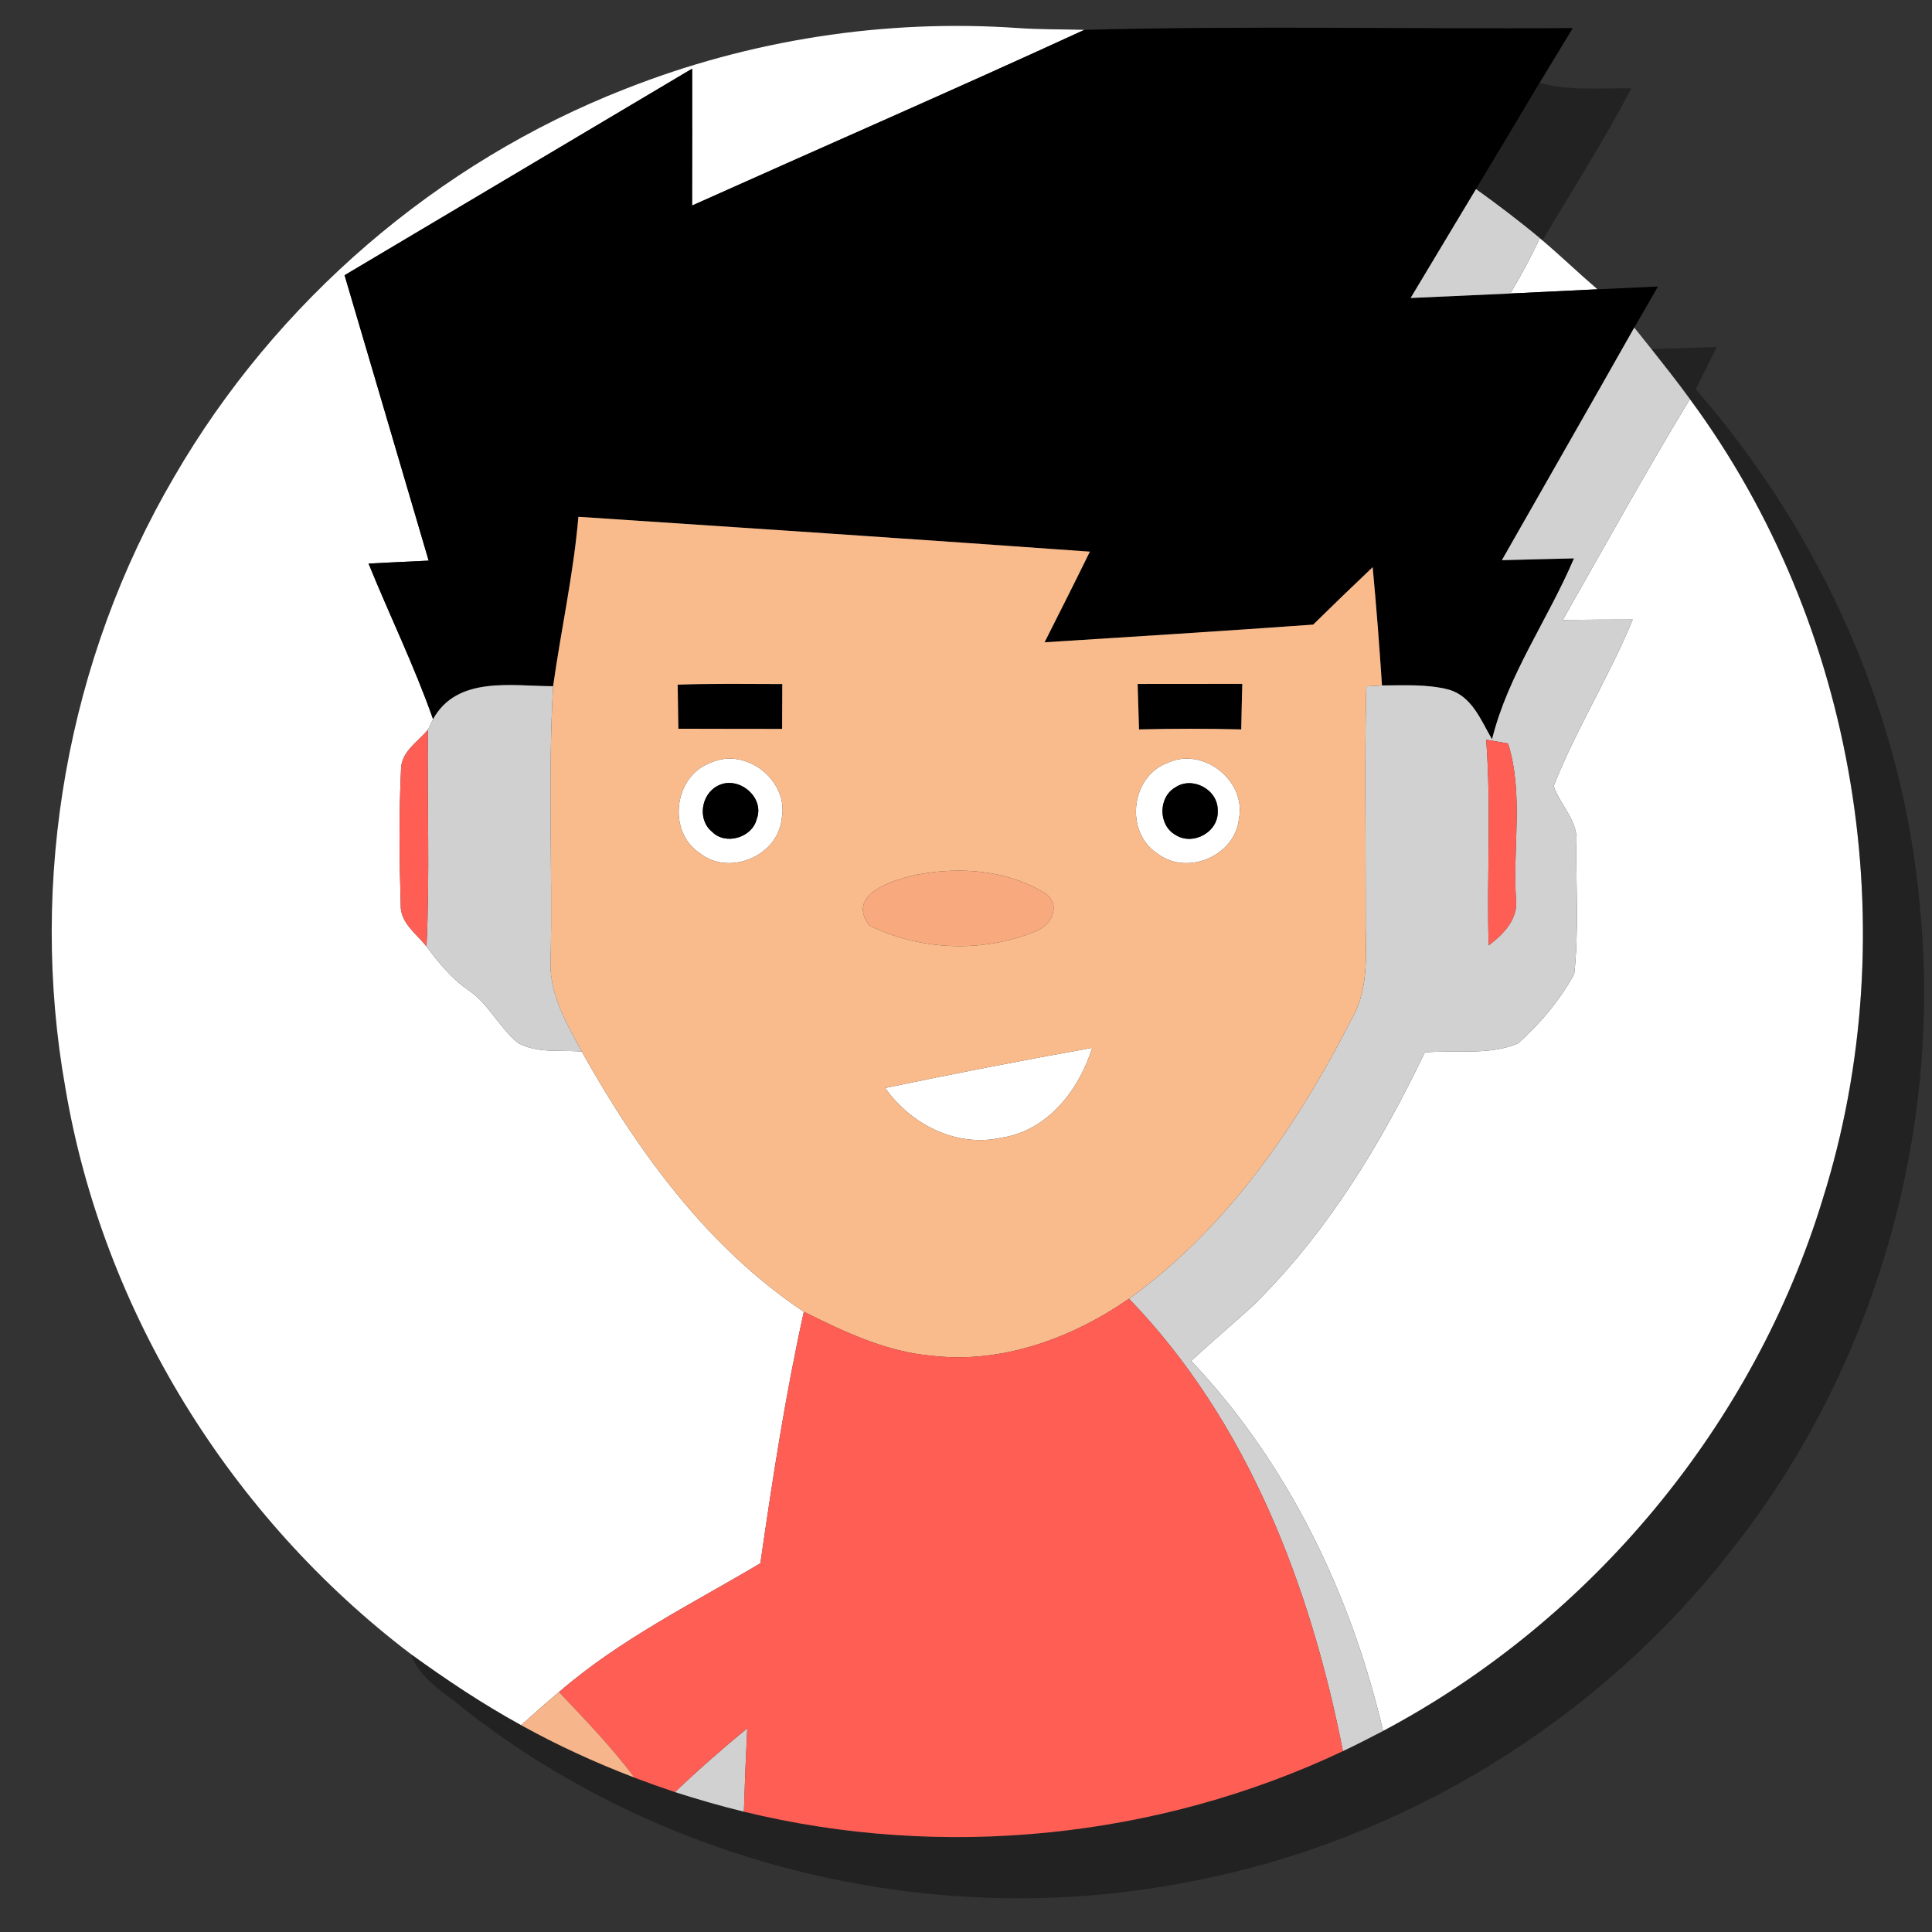 <svg width="224pt" height="224pt" viewBox="0 0 224 224" xmlns="http://www.w3.org/2000/svg"><rect x="0" y="0" width="224" height="224" fill="#333333" stroke="none"/><g fill="#fff"><path d="M72.52 10.3c14.39-5.68 30.05-8.12 45.49-7.05 2.57.18 5.14.14 7.72.21-15.1 6.94-30.33 13.57-45.49 20.37.02-5.29.01-10.58.01-15.87-13.44 7.98-26.87 15.96-40.3 23.95 3.25 11.03 6.51 22.06 9.75 33.09-2.33.12-4.65.21-6.97.34 2.45 6.03 5.32 11.9 7.48 18.04l-.6 1.23c-1.15 1.39-3.05 2.51-3.11 4.5-.25 5.25-.2 10.53-.04 15.78-.08 2.11 1.83 3.36 2.99 4.85 1.4 1.87 2.88 3.69 4.82 5.03 2.38 1.6 3.59 4.35 5.78 6.15 2.24 1.24 4.94.79 7.4 1 6.47 11.56 14.61 22.75 25.75 30.17-2.14 9.64-3.63 19.4-5.04 29.16-7.92 4.7-16.32 8.84-23.35 14.93-1.5 1.24-2.94 2.54-4.39 3.84-4.45-2.44-8.67-5.26-12.77-8.23-20.89-15.87-35.68-39.68-40.06-65.6-4.31-24.14.2-49.77 12.62-70.93 11.75-20.27 30.47-36.44 52.31-44.96zM178.53 27.61l.31.27c2.17 1.84 4.21 3.81 6.37 5.66-3.37.16-6.74.32-10.11.49 1.26-2.08 2.39-4.22 3.43-6.42zM181.19 71.88c4.87-8.56 9.63-17.19 14.74-25.61 19.36 26.2 25.17 61.66 15.41 92.72-7.99 26.22-26.79 48.86-50.98 61.7-3.7-15.81-11.02-31.05-22.25-42.9 2.35-2.2 4.82-4.26 7.19-6.43 8.49-8.35 14.79-18.64 19.89-29.34 3.57-.32 7.4.37 10.78-1.02 2.58-2.29 4.89-5.04 6.55-8.07.54-4.99.2-10.03.24-15.03.33-2.64-1.83-4.47-2.63-6.76 2.62-6.63 6.46-12.71 9.17-19.31-2.7 0-5.41.02-8.11.05zM82.38 88.44c4.09-1.89 9.1 2.03 8.26 6.44-.4 4.35-6.09 6.76-9.5 4.04-3.8-2.48-3.03-8.95 1.24-10.48m.81 2.68c-1.91.99-2.35 3.92-.64 5.31 1.55 1.6 4.64.71 5.18-1.45 1-2.55-2.15-5.15-4.54-3.86zM135.34 88.46c4.12-1.95 9.22 2.04 8.3 6.5-.45 4.32-6.09 6.65-9.49 3.97-3.77-2.49-3.04-8.9 1.19-10.47m.93 2.83c-1.99 1.14-1.99 4.36 0 5.5 2.05 1.33 5.08-.35 4.91-2.82.06-2.41-2.92-4.02-4.91-2.68zM102.63 126.14c7.98-1.66 15.98-3.22 24-4.65-1.53 4.9-5.17 9.62-10.53 10.42-5.21 1.16-10.49-1.53-13.47-5.77z"/></g><g><path d="M125.73 3.46c18.84-.49 37.75-.08 56.62-.2-1.27 2.11-2.56 4.22-3.84 6.33-2.45 4.12-4.91 8.23-7.38 12.33-2.52 4.22-5.07 8.42-7.58 12.63l11.55-.52c3.37-.17 6.74-.33 10.11-.49 2.34-.11 4.67-.22 7.01-.32-.89 1.6-1.83 3.18-2.74 4.76-5.09 9.01-10.24 17.98-15.35 26.97 2.78-.07 5.57-.15 8.36-.21-3 7.06-7.66 13.51-9.5 20.98-1.28-2.2-2.32-5.01-5.04-5.77-2.51-.65-5.14-.48-7.72-.48-.3-4.57-.65-9.14-1.08-13.71-2.32 2.2-4.62 4.42-6.9 6.66-10.37.74-20.76 1.4-31.14 2.05 1.76-3.5 3.53-6.99 5.25-10.51-19.76-1.42-39.53-2.73-59.3-4.04-.56 6.6-2.01 13.08-2.93 19.64-4.79-.01-11.13-1.23-13.92 3.82-2.16-6.14-5.03-12.01-7.48-18.04 2.32-.13 4.64-.22 6.97-.34-3.24-11.03-6.5-22.06-9.75-33.09 13.43-7.99 26.86-15.97 40.3-23.95 0 5.29.01 10.58-.01 15.87 15.16-6.8 30.39-13.43 45.49-20.37zM78.57 79.38c4.04-.14 8.09-.08 12.13-.07l-.02 5.2c-4.01-.01-8.02 0-12.03-.02l-.08-5.11zM131.9 79.3c4.04 0 8.09 0 12.13-.01-.06 1.76-.07 3.52-.12 5.28-3.95-.1-7.9-.1-11.85 0-.05-1.76-.1-3.51-.16-5.27zM83.19 91.12c2.39-1.29 5.54 1.31 4.54 3.86-.54 2.16-3.63 3.05-5.18 1.45-1.71-1.39-1.27-4.32.64-5.31zM136.27 91.29c1.99-1.34 4.97.27 4.91 2.68.17 2.47-2.86 4.15-4.91 2.82-1.99-1.14-1.99-4.36 0-5.5z"/></g><g><path opacity=".33" d="M171.13 21.92c2.47-4.1 4.93-8.21 7.38-12.33 3.46 1 7.09.58 10.64.65-3.16 6.03-6.84 11.78-10.31 17.64l-.31-.27c-2.39-2-4.87-3.87-7.4-5.69z"/><path opacity=".33" d="M191.47 40.47l7.58-.24c-.8 1.64-1.64 3.26-2.45 4.89 14.55 16.66 24.05 37.79 25.99 59.89 2.65 26.49-5.32 53.86-21.85 74.73-15.39 19.81-38.13 33.77-62.79 38.42-29.17 5.8-60.69-1.62-84.11-19.99-2.24-1.92-5.17-3.42-6.19-6.38 4.1 2.97 8.32 5.79 12.77 8.23 4.23 2.34 8.63 4.36 13.14 6.08 1.55.59 3.12 1.15 4.7 1.68 2.64.84 5.3 1.62 7.99 2.27 23.05 5.63 47.99 3.13 69.45-7.02 1.57-.74 3.12-1.54 4.66-2.34 24.19-12.84 42.99-35.48 50.98-61.7 9.76-31.06 3.95-66.52-15.41-92.72-1.44-1.98-2.95-3.89-4.46-5.8z"/></g><g fill="#d1d1d1"><path d="M163.55 34.55c2.51-4.21 5.06-8.41 7.58-12.63 2.53 1.82 5.01 3.69 7.4 5.69-1.04 2.2-2.17 4.34-3.43 6.42l-11.55.52zM174.13 64.95c5.11-8.99 10.26-17.96 15.35-26.97.66.83 1.32 1.66 1.99 2.49 1.51 1.91 3.02 3.82 4.46 5.8-5.11 8.42-9.87 17.05-14.74 25.61 2.7-.03 5.41-.05 8.11-.05-2.71 6.6-6.55 12.68-9.17 19.31.8 2.29 2.96 4.12 2.63 6.76-.04 5 .3 10.04-.24 15.03-1.66 3.03-3.97 5.78-6.55 8.07-3.38 1.39-7.21.7-10.78 1.02-5.1 10.7-11.4 20.99-19.89 29.34-2.37 2.17-4.84 4.23-7.19 6.43 11.23 11.85 18.55 27.09 22.25 42.9-1.54.8-3.09 1.6-4.66 2.34-3.75-19.1-11.06-38.25-24.8-52.45 11.47-8.25 19.62-20.23 25.94-32.68 2.02-3.65 1.44-7.95 1.5-11.94.02-8.8-.15-17.59.07-26.38l1.82-.11c2.58 0 5.21-.17 7.72.48 2.72.76 3.76 3.57 5.04 5.77 1.84-7.47 6.5-13.92 9.5-20.98-2.79.06-5.58.14-8.36.21m-1.82 20.81c.61 7.94.05 15.91.29 23.85 1.78-1.34 3.52-3.14 3.15-5.57-.34-5.93.89-12.08-.9-17.84l-2.54-.44zM86.64 200.38c-.16 3.22-.29 6.45-.39 9.67-2.69-.65-5.35-1.43-7.99-2.27 2.69-2.58 5.5-5.03 8.38-7.4z"/></g><path fill="#f9bb8c" d="M67.06 59.92c19.77 1.31 39.54 2.62 59.3 4.04-1.72 3.52-3.49 7.01-5.25 10.51 10.38-.65 20.77-1.31 31.14-2.05 2.28-2.24 4.58-4.46 6.9-6.66.43 4.57.78 9.14 1.08 13.71l-1.82.11c-.22 8.79-.05 17.58-.07 26.38-.06 3.99.52 8.29-1.5 11.94-6.32 12.45-14.47 24.43-25.94 32.68-6.62 4.57-14.71 7.56-22.85 6.61-5.3-.45-10.16-2.77-14.85-5.1-11.14-7.42-19.28-18.61-25.75-30.17-1.84-3.37-3.9-6.89-3.6-10.89.21-10.49-.33-21 .28-31.47.92-6.56 2.37-13.04 2.93-19.64m11.51 19.46l.08 5.11c4.01.02 8.02.01 12.03.02l.02-5.2c-4.04-.01-8.09-.07-12.13.07m53.33-.08c.06 1.76.11 3.51.16 5.27 3.95-.1 7.9-.1 11.85 0 .05-1.76.06-3.52.12-5.28-4.04.01-8.09.01-12.13.01m-49.52 9.14c-4.27 1.53-5.04 8-1.24 10.48 3.41 2.72 9.1.31 9.5-4.04.84-4.41-4.17-8.33-8.26-6.44m52.96.02c-4.23 1.57-4.96 7.98-1.19 10.47 3.4 2.68 9.04.35 9.49-3.97.92-4.46-4.18-8.45-8.3-6.5m-29.03 12.95c-2.69.58-8.28 2.25-5.52 5.89 5.94 2.92 13.12 3.2 19.25.69 1.78-.63 3.03-2.89 1.28-4.33-4.42-2.8-9.98-3.21-15.01-2.25m-3.68 24.73c2.98 4.24 8.26 6.93 13.47 5.77 5.36-.8 9-5.52 10.53-10.42-8.02 1.43-16.02 2.99-24 4.65z"/><path fill="#d0d0d0" d="M50.21 83.38c2.79-5.05 9.13-3.83 13.92-3.82-.61 10.47-.07 20.98-.28 31.47-.3 4 1.76 7.52 3.6 10.89-2.46-.21-5.16.24-7.4-1-2.19-1.8-3.4-4.55-5.78-6.15-1.94-1.34-3.42-3.16-4.82-5.03.4-8.37.06-16.76.16-25.13l.6-1.23z"/><path fill="#ff5e54" d="M46.5 89.11c.06-1.99 1.96-3.11 3.11-4.5-.1 8.37.24 16.76-.16 25.13-1.16-1.49-3.07-2.74-2.99-4.85-.16-5.25-.21-10.53.04-15.78z"/><g fill="#ff5e55"><path d="M172.31 85.76l2.54.44c1.79 5.76.56 11.91.9 17.84.37 2.43-1.37 4.23-3.15 5.57-.24-7.94.32-15.91-.29-23.85zM108.05 157.19c8.14.95 16.23-2.04 22.85-6.61 13.74 14.2 21.05 33.35 24.8 52.45-21.46 10.15-46.4 12.65-69.45 7.02.1-3.22.23-6.45.39-9.67-2.88 2.37-5.69 4.82-8.38 7.4-1.58-.53-3.15-1.09-4.7-1.68-2.65-3.54-5.72-6.72-8.75-9.92 7.03-6.09 15.43-10.23 23.35-14.93 1.41-9.76 2.9-19.52 5.04-29.16 4.69 2.33 9.55 4.65 14.85 5.1z"/></g><path fill="#f8a97d" d="M106.31 101.41c5.03-.96 10.59-.55 15.01 2.25 1.75 1.44.5 3.7-1.28 4.33-6.13 2.51-13.31 2.23-19.25-.69-2.76-3.64 2.83-5.31 5.52-5.89z"/><path fill="#f7b58c" d="M60.42 200.02c1.45-1.3 2.89-2.6 4.39-3.84 3.03 3.2 6.1 6.38 8.75 9.92-4.51-1.72-8.91-3.74-13.14-6.08z"/></svg>
